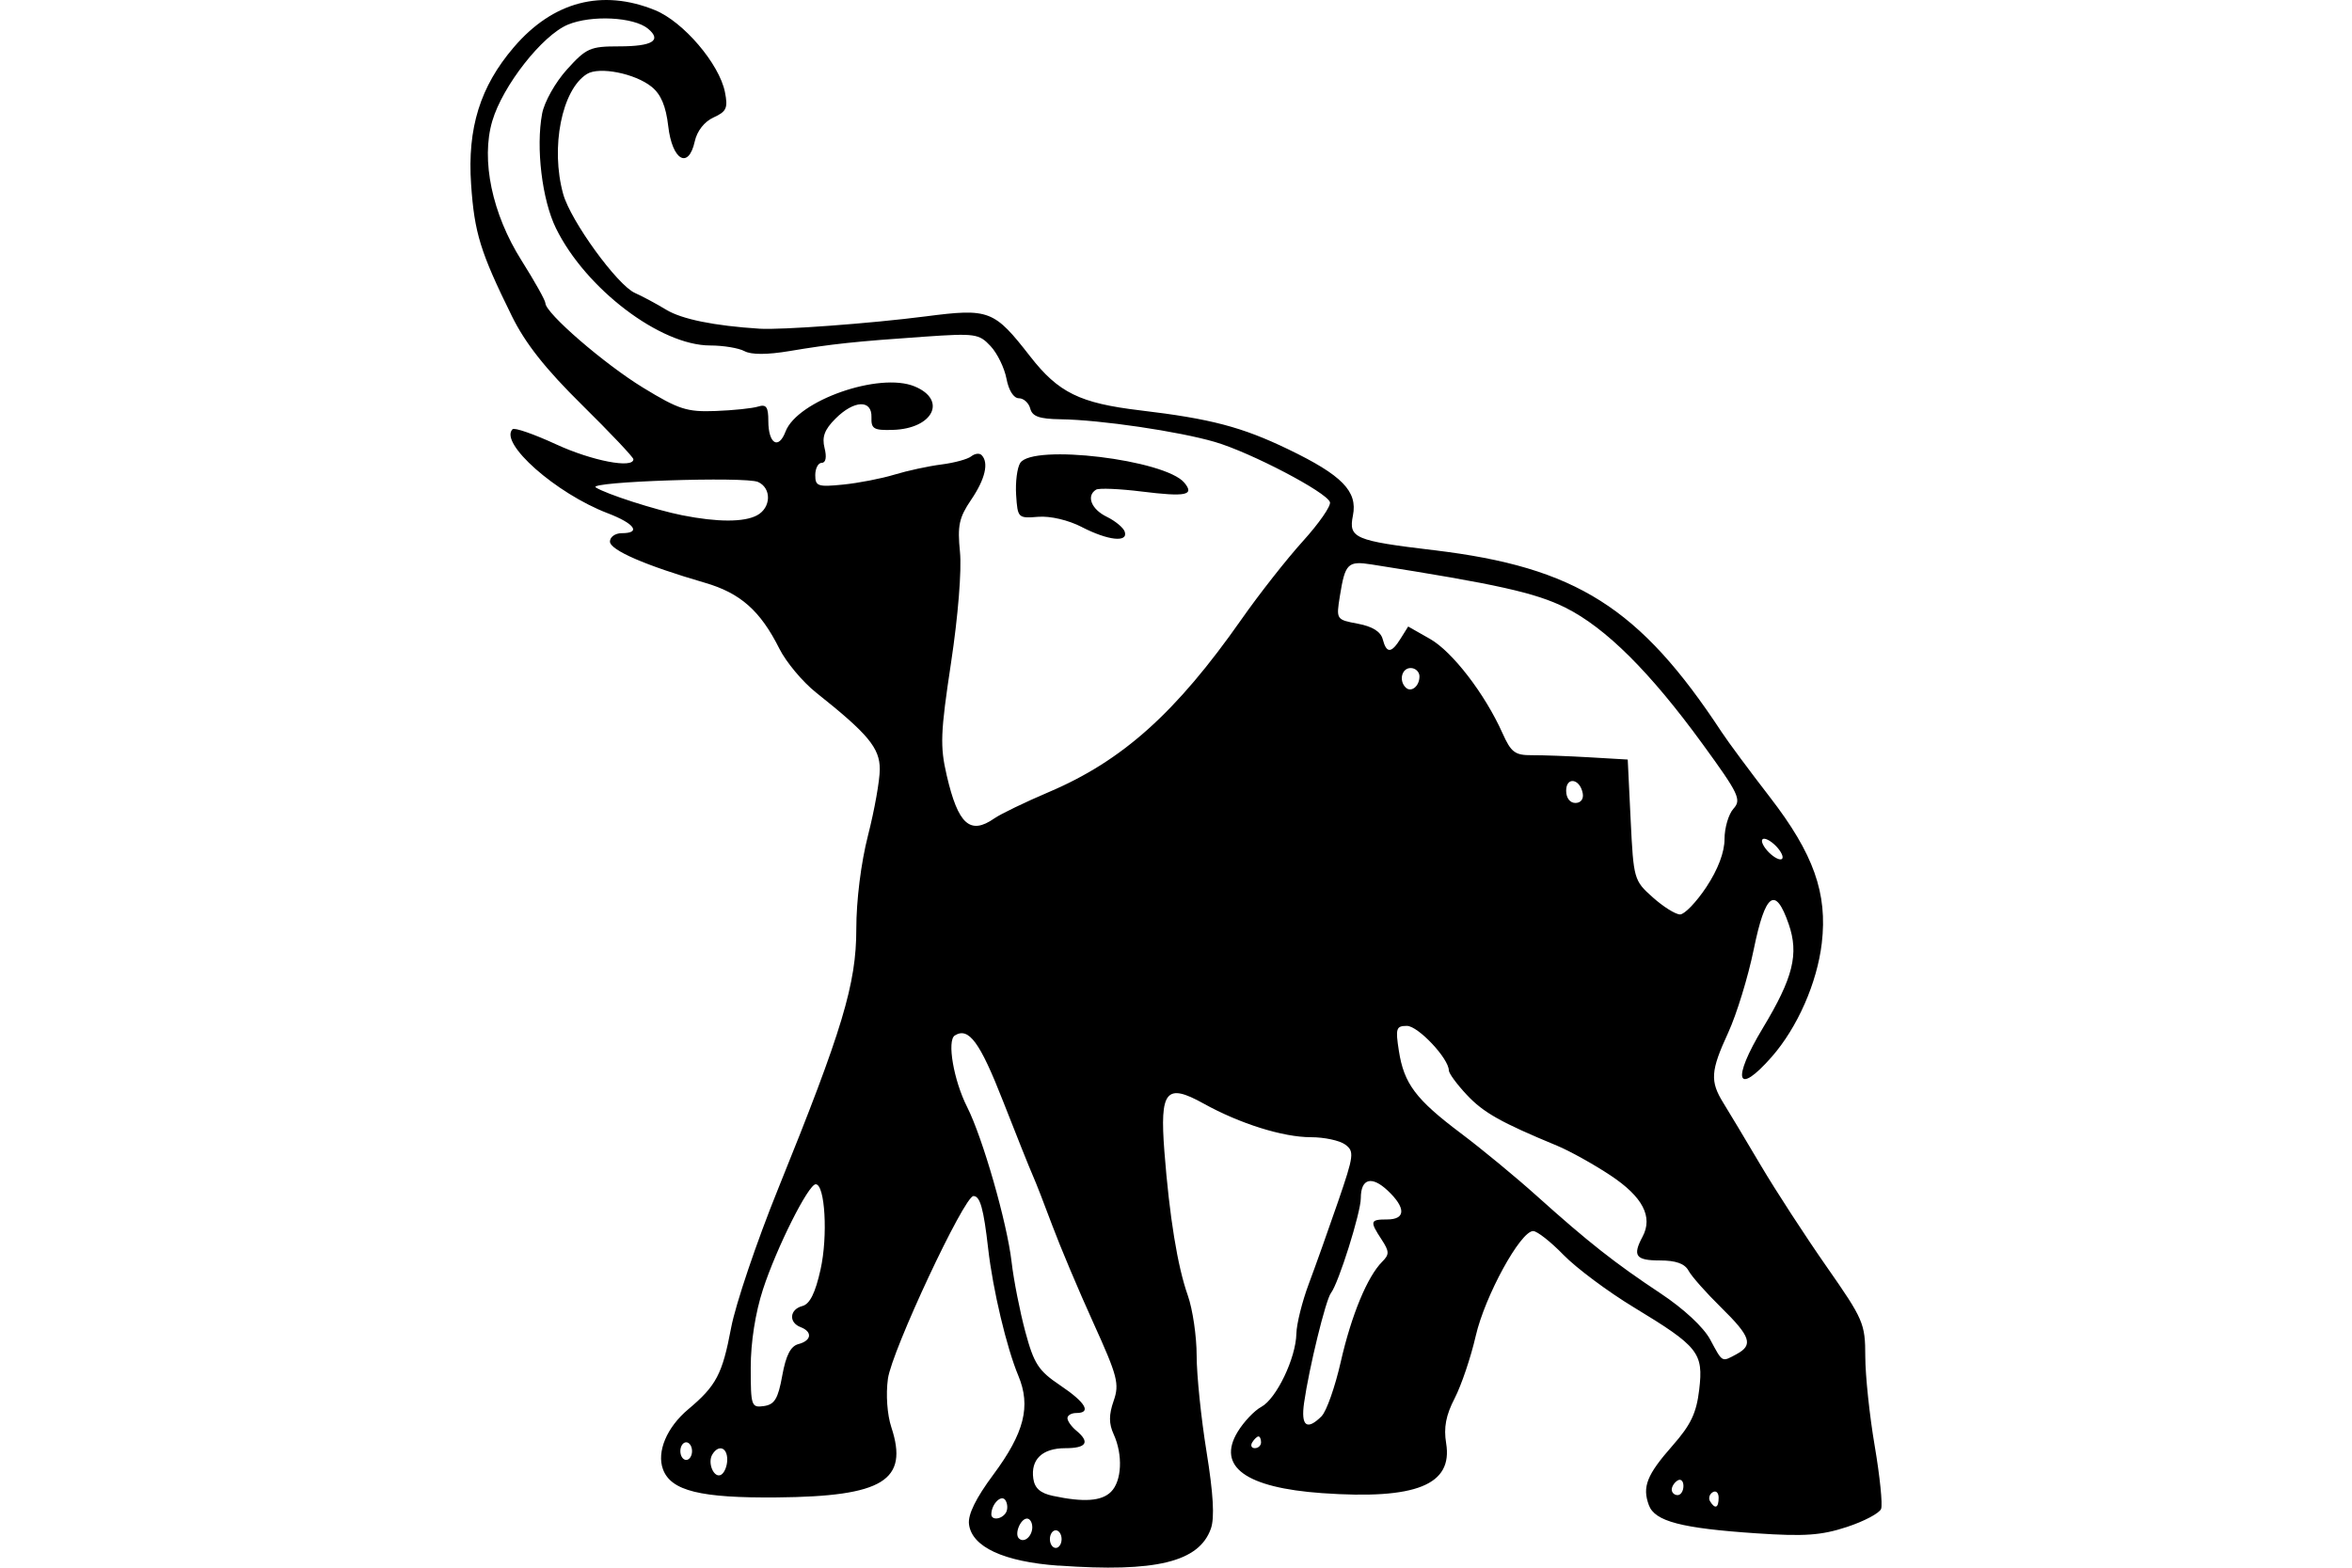 <?xml version="1.0" encoding="UTF-8" standalone="no"?>
<!-- Created with Inkscape (http://www.inkscape.org/) -->
<svg id="svg2" xmlns:rdf="http://www.w3.org/1999/02/22-rdf-syntax-ns#" xmlns="http://www.w3.org/2000/svg" height="45" width="67.5" version="1.1" xmlns:cc="http://creativecommons.org/ns#" xmlns:dc="http://purl.org/dc/elements/1.1/">
 <g id="g19473">
  <rect id="rect2990" opacity="0" height="45" width="67.5" y="0" x="3.5527e-15"/>
  <path id="path7465" d="m30.38 44.942c-1.576-0.113-2.493-0.538-2.571-1.192-0.033-0.277 0.197-0.746 0.7-1.423 0.889-1.198 1.082-1.962 0.716-2.838-0.336-0.803-0.731-2.469-0.865-3.642-0.132-1.159-0.232-1.515-0.423-1.515-0.266 0-2.345 4.444-2.455 5.247-0.062 0.451-0.021 1.029 0.099 1.391 0.504 1.528-0.239 1.985-3.279 2.013-2.198 0.021-3.046-0.188-3.275-0.807-0.186-0.503 0.109-1.206 0.724-1.722 0.807-0.678 0.98-1.007 1.232-2.343 0.128-0.676 0.733-2.466 1.345-3.978 1.853-4.578 2.247-5.888 2.247-7.469 0-0.82 0.135-1.9 0.337-2.688 0.185-0.724 0.337-1.577 0.337-1.896 0-0.611-0.335-1.013-1.827-2.199-0.387-0.307-0.862-0.876-1.056-1.263-0.545-1.088-1.118-1.595-2.139-1.891-1.705-0.496-2.722-0.937-2.722-1.182 0-0.132 0.152-0.24 0.337-0.24 0.569 0 0.375-0.276-0.404-0.574-1.481-0.566-3.123-2.017-2.728-2.411 0.053-0.054 0.616 0.142 1.249 0.434 1.03 0.475 2.219 0.704 2.219 0.428 0-0.057-0.663-0.758-1.473-1.557-1.053-1.039-1.627-1.766-2.013-2.548-0.906-1.839-1.077-2.389-1.172-3.788-0.11-1.614 0.261-2.807 1.226-3.933 1.124-1.313 2.531-1.683 4.053-1.064 0.812 0.33 1.844 1.539 2.006 2.351 0.091 0.457 0.046 0.559-0.326 0.728-0.265 0.121-0.474 0.388-0.54 0.688-0.179 0.814-0.648 0.544-0.761-0.437-0.066-0.573-0.209-0.914-0.475-1.129-0.475-0.385-1.502-0.589-1.857-0.37-0.723 0.448-1.053 2.114-0.683 3.447 0.213 0.769 1.555 2.618 2.061 2.84 0.206 0.091 0.609 0.307 0.896 0.481 0.448 0.272 1.378 0.461 2.678 0.544 0.625 0.04 3.188-0.15 4.765-0.353 1.83-0.236 1.964-0.185 3.002 1.148 0.812 1.042 1.425 1.343 3.155 1.549 2.033 0.242 2.921 0.476 4.255 1.119 1.543 0.744 1.992 1.205 1.853 1.899-0.13 0.649 0.044 0.724 2.331 0.997 4.071 0.487 5.9 1.644 8.249 5.217 0.185 0.282 0.809 1.123 1.386 1.87 1.255 1.625 1.658 2.758 1.49 4.191-0.134 1.139-0.7 2.425-1.437 3.265-1.009 1.149-1.157 0.669-0.254-0.829 0.87-1.444 1.038-2.123 0.741-2.983-0.383-1.107-0.671-0.896-1.004 0.731-0.161 0.787-0.491 1.862-0.733 2.388-0.506 1.099-0.526 1.392-0.134 2.022 0.155 0.25 0.636 1.051 1.067 1.781 0.432 0.73 1.284 2.041 1.893 2.913 1.058 1.515 1.108 1.631 1.109 2.576 0.001 0.544 0.122 1.701 0.271 2.57 0.148 0.87 0.231 1.682 0.183 1.806-0.048 0.124-0.491 0.358-0.985 0.52-0.732 0.24-1.211 0.274-2.582 0.182-2.167-0.145-2.926-0.344-3.098-0.809-0.195-0.528-0.059-0.87 0.683-1.713 0.522-0.593 0.683-0.931 0.762-1.604 0.125-1.056-0.018-1.235-1.875-2.361-0.745-0.451-1.653-1.129-2.019-1.505-0.366-0.377-0.758-0.685-0.871-0.685-0.365 0-1.386 1.866-1.649 3.012-0.14 0.612-0.412 1.415-0.603 1.786-0.253 0.489-0.32 0.843-0.246 1.292 0.198 1.197-0.862 1.624-3.56 1.433-2.193-0.155-3.029-0.762-2.423-1.76 0.175-0.288 0.48-0.61 0.678-0.716 0.433-0.232 0.994-1.402 1.007-2.102 0.006-0.278 0.166-0.922 0.357-1.431 0.191-0.509 0.568-1.57 0.839-2.357 0.457-1.331 0.471-1.446 0.204-1.641-0.158-0.116-0.6-0.21-0.982-0.21-0.804 0-2.04-0.388-3.081-0.966-1.076-0.598-1.26-0.373-1.125 1.374 0.146 1.884 0.375 3.292 0.673 4.137 0.139 0.394 0.253 1.17 0.253 1.725 0 0.554 0.128 1.797 0.284 2.761 0.195 1.206 0.234 1.893 0.125 2.203-0.338 0.96-1.58 1.262-4.369 1.062zm0.087-0.762c0-0.139-0.076-0.253-0.168-0.253-0.093 0-0.168 0.114-0.168 0.253s0.076 0.253 0.168 0.253c0.093 0 0.168-0.114 0.168-0.253zm-0.842-0.347c0-0.133-0.068-0.243-0.15-0.243-0.186 0-0.367 0.437-0.235 0.568 0.147 0.147 0.386-0.054 0.386-0.326zm-0.757-0.411c0.057-0.093 0.052-0.252-0.011-0.355-0.113-0.183-0.401 0.097-0.407 0.397-0.003 0.185 0.297 0.154 0.418-0.042zm20.455-0.431c0-0.144-0.077-0.215-0.171-0.157s-0.128 0.176-0.074 0.262c0.144 0.234 0.245 0.19 0.245-0.106zm-17.437-0.17c0.31-0.31 0.344-1.061 0.075-1.651-0.14-0.307-0.14-0.557-0.001-0.957 0.171-0.49 0.115-0.705-0.583-2.244-0.425-0.936-0.955-2.195-1.179-2.796-0.224-0.602-0.475-1.246-0.558-1.431-0.083-0.185-0.467-1.145-0.854-2.134-0.663-1.695-0.984-2.133-1.383-1.886-0.232 0.143-0.035 1.289 0.354 2.057 0.445 0.879 1.143 3.311 1.274 4.439 0.061 0.528 0.24 1.435 0.396 2.014 0.248 0.919 0.376 1.115 0.999 1.534 0.733 0.492 0.909 0.794 0.462 0.794-0.139 0-0.253 0.066-0.253 0.148 0 0.081 0.114 0.242 0.253 0.357 0.403 0.334 0.296 0.505-0.316 0.505-0.658 0-0.996 0.322-0.917 0.874 0.039 0.274 0.202 0.418 0.56 0.494 0.891 0.19 1.4 0.154 1.671-0.117zm16.427-0.166c0-0.144-0.076-0.216-0.168-0.158-0.093 0.057-0.168 0.175-0.168 0.262s0.076 0.158 0.168 0.158c0.093 0 0.168-0.118 0.168-0.262zm-27.442-0.758c0-0.351-0.248-0.439-0.426-0.15-0.153 0.247 0.051 0.709 0.256 0.582 0.093-0.058 0.17-0.252 0.17-0.432zm-1.01-0.243c0-0.139-0.076-0.253-0.168-0.253-0.093 0-0.168 0.114-0.168 0.253s0.076 0.253 0.168 0.253c0.093 0 0.168-0.114 0.168-0.253zm16.33-0.253c0-0.093-0.033-0.168-0.074-0.168s-0.121 0.076-0.178 0.168c-0.057 0.093-0.024 0.168 0.074 0.168s0.178-0.076 0.178-0.168zm1.741-0.755c0.137-0.137 0.384-0.838 0.547-1.557 0.305-1.34 0.764-2.448 1.19-2.873 0.208-0.208 0.205-0.293-0.019-0.636-0.345-0.527-0.331-0.576 0.161-0.576 0.535 0 0.54-0.335 0.013-0.83-0.46-0.432-0.77-0.345-0.77 0.218 0 0.414-0.638 2.442-0.857 2.724-0.149 0.192-0.627 2.143-0.771 3.15-0.097 0.674 0.081 0.808 0.507 0.382zm-15.482-1.161c0.106-0.583 0.241-0.845 0.464-0.903 0.378-0.099 0.411-0.353 0.062-0.487-0.349-0.134-0.317-0.51 0.052-0.606 0.213-0.056 0.37-0.371 0.521-1.049 0.214-0.957 0.129-2.446-0.139-2.446-0.21 0-1.123 1.821-1.513 3.016-0.219 0.672-0.352 1.52-0.352 2.242 0 1.108 0.018 1.16 0.378 1.109 0.307-0.044 0.406-0.208 0.527-0.875zm27.39-0.616c0.485-0.26 0.403-0.505-0.449-1.341-0.425-0.417-0.844-0.89-0.931-1.052-0.11-0.204-0.363-0.295-0.826-0.295-0.692 0-0.788-0.133-0.495-0.681 0.306-0.571 0.006-1.146-0.918-1.759-0.481-0.319-1.173-0.704-1.538-0.855-1.613-0.668-2.11-0.948-2.59-1.461-0.282-0.301-0.513-0.615-0.513-0.699-0.002-0.342-0.882-1.278-1.203-1.278-0.309 0-0.332 0.071-0.231 0.716 0.147 0.946 0.486 1.395 1.783 2.37 0.595 0.447 1.574 1.255 2.176 1.796 1.479 1.328 2.239 1.926 3.549 2.795 0.666 0.442 1.235 0.97 1.427 1.327 0.362 0.672 0.324 0.651 0.759 0.418zm-0.869-13.407c0.333-0.503 0.521-0.999 0.521-1.376 0-0.324 0.116-0.717 0.257-0.873 0.234-0.259 0.156-0.423-0.884-1.852-1.51-2.075-2.783-3.341-3.94-3.919-0.857-0.427-1.97-0.675-5.554-1.238-0.692-0.109-0.767-0.035-0.918 0.905-0.108 0.675-0.106 0.678 0.518 0.795 0.416 0.078 0.654 0.227 0.711 0.443 0.109 0.417 0.248 0.412 0.516-0.019l0.215-0.344 0.625 0.355c0.643 0.364 1.577 1.579 2.081 2.705 0.248 0.554 0.358 0.637 0.846 0.634 0.308-0.002 1.053 0.026 1.655 0.061l1.094 0.064 0.084 1.732c0.083 1.7 0.094 1.742 0.634 2.223 0.302 0.27 0.655 0.491 0.784 0.491s0.468-0.354 0.755-0.786zm1.988-1.186c-0.154-0.154-0.324-0.237-0.377-0.184-0.053 0.053 0.03 0.222 0.184 0.377 0.154 0.154 0.324 0.237 0.377 0.184 0.053-0.053-0.03-0.222-0.184-0.377zm-22.422-0.785c0.183-0.127 0.884-0.466 1.559-0.753 2.116-0.899 3.652-2.276 5.531-4.957 0.508-0.726 1.303-1.737 1.765-2.247 0.462-0.51 0.812-1.014 0.776-1.12-0.095-0.286-2.267-1.423-3.296-1.726-1.039-0.305-3.289-0.637-4.437-0.653-0.607-0.009-0.809-0.08-0.868-0.307-0.043-0.163-0.19-0.296-0.327-0.296-0.149 0-0.292-0.225-0.355-0.56-0.058-0.308-0.263-0.73-0.457-0.937-0.331-0.355-0.443-0.371-1.892-0.271-1.987 0.137-2.668 0.21-3.876 0.413-0.639 0.107-1.097 0.109-1.294 0.003-0.167-0.09-0.611-0.163-0.985-0.163-1.43 0-3.575-1.63-4.426-3.365-0.399-0.813-0.58-2.313-0.397-3.29 0.064-0.338 0.378-0.897 0.713-1.268 0.555-0.614 0.666-0.663 1.496-0.663 0.957 0 1.236-0.17 0.83-0.507-0.406-0.337-1.625-0.398-2.301-0.116-0.735 0.307-1.87 1.754-2.168 2.766-0.33 1.118-0.006 2.666 0.84 4.005 0.376 0.596 0.684 1.146 0.684 1.223 0 0.284 1.686 1.743 2.803 2.426 1.024 0.625 1.257 0.701 2.079 0.67 0.509-0.019 1.058-0.076 1.221-0.127 0.236-0.074 0.295 0.009 0.295 0.414 0 0.653 0.292 0.834 0.493 0.305 0.339-0.893 2.693-1.718 3.706-1.298 0.941 0.39 0.529 1.213-0.624 1.248-0.549 0.017-0.627-0.029-0.615-0.36 0.018-0.517-0.499-0.498-1.035 0.039-0.313 0.313-0.391 0.524-0.311 0.842 0.066 0.262 0.035 0.424-0.08 0.424-0.103 0-0.187 0.159-0.187 0.353 0 0.32 0.074 0.345 0.8 0.272 0.44-0.044 1.103-0.173 1.473-0.286 0.37-0.113 0.976-0.244 1.347-0.291 0.37-0.047 0.756-0.152 0.857-0.234 0.101-0.081 0.234-0.098 0.295-0.037 0.216 0.216 0.106 0.689-0.299 1.285-0.347 0.512-0.396 0.739-0.32 1.497 0.052 0.521-0.054 1.843-0.256 3.178-0.305 2.015-0.319 2.397-0.124 3.238 0.327 1.407 0.67 1.717 1.366 1.232zm2.514-8.361c-0.393-0.202-0.909-0.323-1.256-0.295-0.577 0.047-0.59 0.034-0.633-0.625-0.024-0.37 0.029-0.785 0.118-0.922 0.359-0.552 4.161-0.093 4.71 0.569 0.298 0.359 0.048 0.41-1.229 0.252-0.637-0.079-1.224-0.103-1.305-0.053-0.288 0.178-0.138 0.561 0.304 0.777 0.248 0.121 0.481 0.314 0.519 0.43 0.103 0.317-0.477 0.254-1.229-0.132zm14.371 7.638c-0.082-0.422-0.475-0.48-0.475-0.07 0 0.207 0.109 0.351 0.265 0.351 0.157 0 0.243-0.115 0.21-0.281zm-4.684-3.349c0-0.133-0.114-0.243-0.253-0.243-0.254 0-0.346 0.355-0.145 0.557 0.157 0.157 0.397-0.033 0.397-0.314zm-19.013-4.626c0.406-0.217 0.424-0.779 0.031-0.958-0.36-0.163-4.914-0.01-4.658 0.156 0.29 0.189 1.715 0.648 2.482 0.8 1.015 0.201 1.772 0.201 2.145 0.002z"/>
 </g>
</svg>
